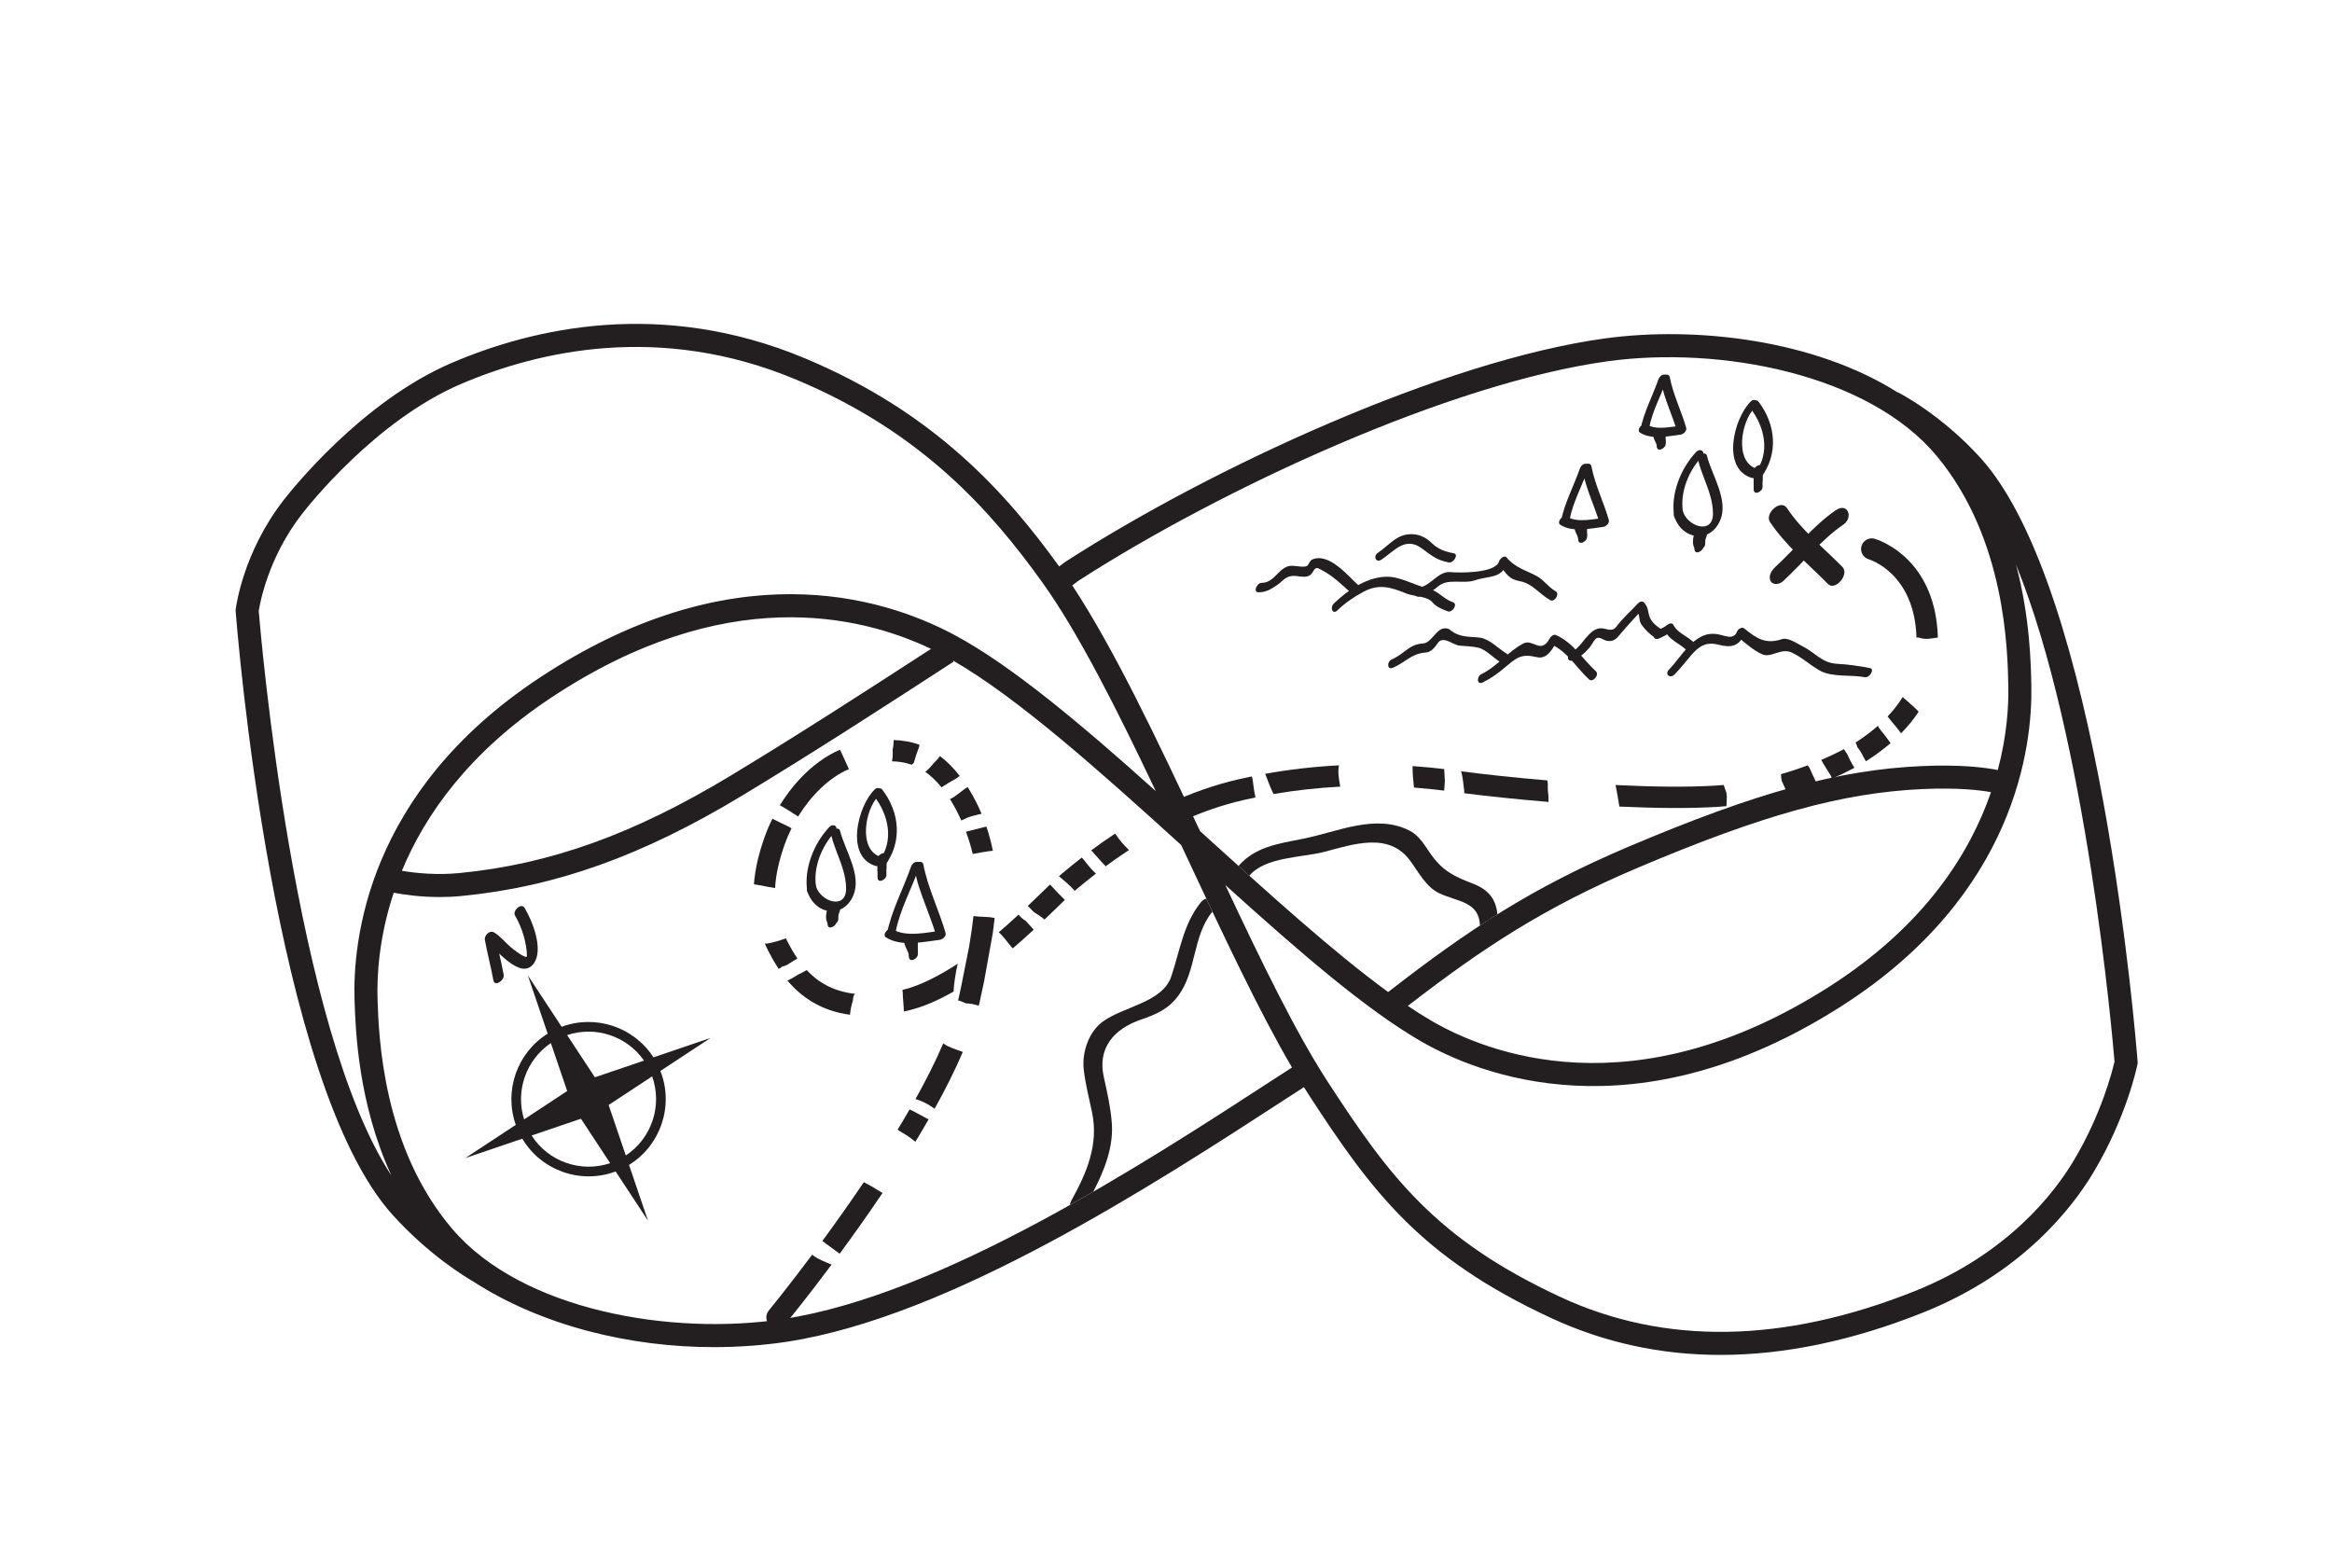 <?xml version="1.0" encoding="utf-8"?>
<!-- Generator: Adobe Illustrator 15.0.2, SVG Export Plug-In . SVG Version: 6.00 Build 0)  -->
<!DOCTYPE svg PUBLIC "-//W3C//DTD SVG 1.1//EN" "http://www.w3.org/Graphics/SVG/1.1/DTD/svg11.dtd">
<svg version="1.1" id="Layer_7" xmlns="http://www.w3.org/2000/svg" xmlns:xlink="http://www.w3.org/1999/xlink" x="0px" y="0px"
	 width="260.986px" height="175.491px" viewBox="0 0 260.986 175.491" enable-background="new 0 0 260.986 175.491"
	 xml:space="preserve">
<path fill="#231F20" d="M73.909,119.858l5.613-3.693l-6.389,2.174c-2.186-3.4-6.482-4.836-10.275-3.422l-3.785-5.754l2.221,6.523
	c-3.434,2.139-4.915,6.408-3.57,10.207l-5.654,3.719l6.381-2.172c2.136,3.586,6.559,5.127,10.447,3.668l3.621,5.506l-2.123-6.24
	C73.947,128.19,75.437,123.741,73.909,119.858z M72.075,118.7l-5.498,1.869l-3.106-4.723
	C66.645,114.784,70.169,115.954,72.075,118.7z M61.652,116.741l1.825,5.365l-4.822,3.174
	C57.656,122.103,58.875,118.606,61.652,116.741z M59.497,127.083l5.519-1.877l3.269,4.971
	C65.013,131.284,61.364,130.011,59.497,127.083z M70.037,129.319l-1.922-5.65l4.87-3.203
	C74.158,123.735,72.932,127.409,70.037,129.319z"/>
<g>
	<path fill="#231F20" d="M140.851,66.289c0.84,0.002,1.423-0.364,2.102-0.827c0.776-0.529,0.947-1.167,2.333-0.972
		c0.404,0.057,0.854,0.131,1.242-0.073c0.534-0.28,0.493-1.049,1.061-0.784c1.522,0.711,2.532,1.772,3.764,2.864
		c0.417,0.371,1.186-0.537,0.764-0.91c-1.229-1.093-3.336-3.764-5.239-2.974c-0.246,0.102-0.379,0.415-0.498,0.622
		c-0.202,0.356-1.27,0.097-1.749,0.085c-1.495-0.037-1.894,1.916-3.44,1.912C140.669,65.231,140.187,66.287,140.851,66.289
		L140.851,66.289z"/>
</g>
<g>
	<path fill="#231F20" d="M149.688,68.302c0.862-0.836,1.822-1.484,2.88-2.057c1.768-0.957,3.106-0.515,4.845,0.186
		c0.863,0.348,2.337,0.26,2.935,1.017c0.345,0.438,1.17,0.794,1.696,0.975c0.505,0.173,1.14-0.825,0.568-1.021
		c-1.107-0.379-1.639-1.28-2.785-1.543c-1.384-0.316-2.979-1.239-4.381-1.307c-2.288-0.109-4.595,1.465-6.17,2.993
		C148.817,67.989,149.123,68.85,149.688,68.302L149.688,68.302z"/>
</g>
<g>
	<path fill="#231F20" d="M158.831,66.767c0.979-0.197,1.384-0.565,2.195-1.202c1.091-0.856,2.728-0.178,4.046-0.62
		c1.689-0.567,3.07-0.121,3.621-2.101c-0.283,0.151-0.566,0.303-0.85,0.454c0.796,0.962,1.018,1.52,2.244,1.746
		c1.445,0.267,2.196,1.453,3.425,2.134c0.457,0.252,1.105-0.724,0.568-1.021c-0.8-0.441-1.291-1.248-2.076-1.673
		c-1.225-0.663-2.446-0.948-3.397-2.096c-0.266-0.322-0.783,0.213-0.85,0.454c-0.377,1.354-4.597,1.277-5.408,1.188
		c-1.332-0.148-2.197,1.467-3.429,1.714C158.395,65.85,158.11,66.911,158.831,66.767L158.831,66.767z"/>
</g>
<g>
	<path fill="#231F20" d="M154.617,62.624c1.468-0.976,2.638-2.627,4.534-1.232c1.082,0.797,1.617,1.288,2.991,1.556
		c0.521,0.101,1.141-0.91,0.568-1.021c-1.008-0.195-1.771-0.452-2.519-1.188c-0.57-0.563-1.299-0.919-2.114-0.953
		c-1.744-0.073-2.533,1.191-3.873,2.082C153.652,62.233,153.971,63.054,154.617,62.624L154.617,62.624z"/>
</g>
<g>
	<path fill="#231F20" d="M155.912,74.726c1.353-0.584,2.064-1.6,3.669-1.7c0.574-0.036,1.02-0.591,1.306-1.024
		c0.614-0.93,1.65,0.169,2.461,0.255c0.703,0.074,1.422,0.068,2.113,0.232c0.825,0.195,1.688,1.156,2.422,1.595
		c0.485,0.292,1.229-0.632,0.764-0.91c-0.991-0.595-1.972-1.732-3.191-1.832c-1.073-0.088-2.09-0.04-3.007-0.717
		c-0.319-0.237-0.282-0.273-0.677-0.302c-1.013-0.074-1.527,1.626-2.498,1.687c-1.627,0.103-2.042,1.154-3.525,1.795
		C155.209,74.036,155.197,75.034,155.912,74.726L155.912,74.726z"/>
</g>
<g>
	<path fill="#231F20" d="M165.947,76.372c0.915-0.441,1.655-0.981,2.431-1.634c1.364-1.146,1.865-1.613,3.633-1.188
		c1.161,0.279,1.812-1.025,2.242-1.832c-0.231,0.125-0.462,0.249-0.693,0.374c1.877,0.833,2.832,2.616,4.287,3.956
		c0.409,0.378,1.179-0.528,0.764-0.91c-1.522-1.403-2.523-3.197-4.482-4.067c-0.261-0.115-0.583,0.167-0.693,0.374
		c-0.984,1.842-1.862,0.012-2.939,0.567c-1.741,0.898-2.924,2.576-4.712,3.438C165.258,75.703,165.245,76.711,165.947,76.372
		L165.947,76.372z"/>
</g>
<g>
	<path fill="#231F20" d="M176.035,73.892c0.751-0.305,1.266-0.743,1.794-1.344c0.21-0.239,0.379-0.527,0.548-0.796
		c0.49-0.777,0.924-0.117,1.502-0.026c0.674,0.105,1.004-0.21,1.419-0.714c0.831-1.008,1.725-1.929,2.602-2.901
		c-0.257,0.033-0.515,0.067-0.771,0.101c0.456,0.576,0.222,1.203,0.601,1.729c0.438,0.606,0.921,1.043,1.534,1.478
		c0.461,0.327,1.215-0.591,0.764-0.91c-0.606-0.431-1.269-0.861-1.475-1.664c-0.154-0.598-0.132-0.88-0.518-1.368
		c-0.225-0.285-0.564-0.129-0.771,0.101c-0.772,0.855-1.674,1.616-2.361,2.543c-0.482,0.651-1.004,0.249-1.626,0.198
		c-1.474-0.121-2.222,2.173-3.404,2.653C175.325,73.19,175.315,74.184,176.035,73.892L176.035,73.892z"/>
</g>
<g>
	<path fill="#231F20" d="M185.521,71.476c0.566-0.153,1.04-0.444,1.502-0.799c-0.22-0.004-0.439-0.007-0.659-0.011
		c0.582,1.11,1.829,1.399,2.587,2.321c0.341,0.415,1.123-0.474,0.764-0.91c-0.704-0.858-1.908-1.125-2.444-2.147
		c-0.138-0.264-0.479-0.149-0.659-0.011c-0.316,0.242-0.612,0.429-1,0.533C185.097,70.591,184.813,71.666,185.521,71.476
		L185.521,71.476z"/>
</g>
<g>
	<path fill="#231F20" d="M187.419,75.476c0.645-0.667,1.211-1.401,1.815-2.104c0.914-1.063,1.681-1.58,3.1-1.214
		c1.393,0.359,2.286,0.191,2.915-1.216c0.316-0.709-0.548-0.88-0.818-0.273c-0.478,1.068-1.472,0.392-2.317,0.296
		c-0.704-0.08-1.232,0.01-1.851,0.354c-1.445,0.806-2.357,2.46-3.48,3.622C186.266,75.474,186.914,75.998,187.419,75.476
		L187.419,75.476z"/>
</g>
<g>
	<path fill="#231F20" d="M194.458,71.261c0.896,0.719,1.708,1.495,2.764,1.97c0.98,0.439,2.087-0.743,3.268-0.213
		c1.209,0.543,2.105,1.459,3.258,2.075c1.331,0.712,3.512,0.414,4.961,0.698c0.521,0.102,1.141-0.909,0.568-1.021
		c-1.241-0.243-2.434-0.411-3.696-0.48c-1.684-0.093-2.433-1.252-3.821-1.943c-0.563-0.279-1.64-1.046-2.321-0.819
		c-1.845,0.615-2.836-0.071-4.216-1.176C194.783,69.998,194.021,70.911,194.458,71.261L194.458,71.261z"/>
</g>
<g>
	<g>
		<path fill="#231F20" d="M97.878,88.366C96,90.2,94.547,95.881,98.007,96.922c0.512,0.153,1.143-0.849,0.568-1.021
			c-2.565-0.771-1.76-5.336-0.285-6.776C98.747,88.678,98.441,87.816,97.878,88.366L97.878,88.366z"/>
	</g>
	<g>
		<path fill="#231F20" d="M97.838,89.113c1.616,2.111,2.248,4.969,0.548,7.239c-0.437,0.583,0.194,1.128,0.639,0.535
			c1.973-2.635,1.685-5.945-0.28-8.511C98.371,87.89,97.519,88.697,97.838,89.113L97.838,89.113z"/>
	</g>
	<g>
		<path fill="#231F20" d="M98.209,96.13c0,0.423,0,0.846,0,1.269c0,0.735,0.992,0.272,0.992-0.266c0-0.008,0-0.017,0-0.024
			c0-0.735-0.992-0.272-0.992,0.266c0,0.009,0,0.017,0,0.024c0,0.735,0.992,0.272,0.992-0.266c0-0.423,0-0.846,0-1.269
			C99.201,95.129,98.209,95.592,98.209,96.13L98.209,96.13z"/>
	</g>
	<g>
		<path fill="#231F20" d="M98.209,96.544c0,0.553,0,1.105,0,1.658c0,0.735,0.992,0.272,0.992-0.266c0-0.553,0-1.105,0-1.658
			C99.201,95.543,98.209,96.006,98.209,96.544L98.209,96.544z"/>
	</g>
</g>
<g>
	<g>
		<path fill="#231F20" d="M99.147,104.905c1.66,1.078,4.182,0.512,6.014,0.28c0.33-0.042,0.771-0.401,0.66-0.786
			c-0.748-2.585-1.982-5.012-2.486-7.666c-0.031-0.161-0.157-0.271-0.322-0.271c-0.138,0-0.275,0-0.414,0
			c-0.298,0-0.545,0.265-0.637,0.527c-0.89,2.547-2.205,4.925-2.722,7.593c-0.137,0.708,0.894,0.244,0.992-0.266
			c0.496-2.566,1.81-4.875,2.665-7.325c-0.212,0.176-0.425,0.352-0.637,0.527c0.439,0,0.174,0.17,0.292,0.68
			c0.163,0.703,0.399,1.398,0.643,2.077c0.552,1.545,1.188,3.063,1.644,4.639c0.221-0.262,0.44-0.524,0.66-0.786
			c-1.606,0.203-4.133,0.809-5.588-0.134C99.437,103.687,98.688,104.608,99.147,104.905L99.147,104.905z"/>
	</g>
	<g>
		<path fill="#231F20" d="M102.189,104.823c-0.509-0.468-1.105,0.319-0.956,0.84c0.126,0.436,0.448,0.877,0.498,1.324
			c0.073,0.652,1.039-0.003,0.982-0.516c-0.027-0.246-0.168-0.501-0.261-0.727c-0.059-0.141-0.116-0.281-0.173-0.424
			c-0.022-0.058-0.045-0.115-0.064-0.175c-0.05-0.153,0.03-0.11-0.047,0.072c-0.172,0.171-0.343,0.341-0.514,0.511
			c-0.265-0.085-0.341-0.083-0.229,0.004C101.836,106.11,102.605,105.204,102.189,104.823L102.189,104.823z"/>
	</g>
	<g>
		<path fill="#231F20" d="M101.727,105.62c0,0.483,0,0.966,0,1.449c0,0.735,0.992,0.272,0.992-0.266c0-0.483,0-0.966,0-1.449
			C102.719,104.619,101.727,105.082,101.727,105.62L101.727,105.62z"/>
	</g>
</g>
<g>
	<g>
		<path fill="#231F20" d="M90.345,99.735c0.838,2.666,4.019,3.141,5.153,0.48c0.968-2.267-0.937-5.074-1.479-7.211
			c-0.165-0.65-1.11,0.01-0.982,0.516c0.326,1.286,0.914,2.499,1.299,3.769c0.216,0.714,0.361,1.452,0.355,2.199
			c-0.02,2.362-2.833,1.424-3.364-0.269C91.125,98.577,90.188,99.238,90.345,99.735L90.345,99.735z"/>
	</g>
	<g>
		<path fill="#231F20" d="M91.327,99.22c-0.337-2.145,0.646-4.551,2.105-6.104c0.508-0.54-0.138-1.066-0.637-0.535
			c-1.711,1.819-2.845,4.647-2.451,7.154C90.447,100.39,91.407,99.732,91.327,99.22L91.327,99.22z"/>
	</g>
	<g>
		<path fill="#231F20" d="M92.646,101.549c-0.161,0.533-0.357,1.325,0.015,1.818c0.369,0.49,1.223-0.317,0.906-0.736
			c-0.225-0.299-0.082-0.758,0.015-1.08C93.808,100.803,92.813,100.992,92.646,101.549L92.646,101.549z"/>
	</g>
	<g>
		<path fill="#231F20" d="M92.618,102.097c0,0.441,0,0.884,0,1.325c0,0.735,0.992,0.272,0.992-0.266c0-0.027,0-0.054,0-0.081
			c0-0.735-0.992-0.272-0.992,0.266c0,0.027,0,0.055,0,0.081c0,0.735,0.992,0.272,0.992-0.266c0-0.441,0-0.884,0-1.325
			C93.61,101.096,92.618,101.559,92.618,102.097L92.618,102.097z"/>
	</g>
	<g>
		<path fill="#231F20" d="M93.119,101.827c-0.201,0.436-0.292,0.825-0.294,1.305c-0.002,0.735,0.99,0.272,0.992-0.266
			c0.001-0.273,0.003-0.513,0.12-0.766C94.264,101.395,93.397,101.226,93.119,101.827L93.119,101.827z"/>
	</g>
</g>
<g>
	<g>
		<path fill="#231F20" d="M195.931,44.937c-1.879,1.834-3.329,7.513,0.129,8.556c0.512,0.153,1.142-0.848,0.568-1.021
			c-2.563-0.772-1.761-5.336-0.285-6.776C196.801,45.248,196.494,44.387,195.931,44.937L195.931,44.937z"/>
	</g>
	<g>
		<path fill="#231F20" d="M195.891,45.684c1.617,2.109,2.249,4.967,0.55,7.236c-0.438,0.583,0.193,1.128,0.637,0.535
			c1.973-2.634,1.686-5.944-0.28-8.508C196.424,44.46,195.571,45.268,195.891,45.684L195.891,45.684z"/>
	</g>
	<g>
		<path fill="#231F20" d="M196.263,52.698c0,0.423,0,0.846,0,1.268c0,0.735,0.992,0.272,0.992-0.266c0-0.008,0-0.017,0-0.024
			c0-0.735-0.992-0.272-0.992,0.266c0,0.009,0,0.017,0,0.024c0,0.735,0.992,0.272,0.992-0.266c0-0.423,0-0.845,0-1.268
			C197.255,51.697,196.263,52.16,196.263,52.698L196.263,52.698z"/>
	</g>
	<g>
		<path fill="#231F20" d="M196.263,53.114c0,0.552,0,1.104,0,1.655c0,0.735,0.992,0.272,0.992-0.266c0-0.552,0-1.104,0-1.655
			C197.255,52.113,196.263,52.576,196.263,53.114L196.263,53.114z"/>
	</g>
</g>
<g>
	<g>
		<path fill="#231F20" d="M174.624,58.738c1.322,0.86,3.307,0.42,4.768,0.237c0.33-0.041,0.771-0.402,0.66-0.786
			c-0.588-2.029-1.557-3.935-1.951-6.019c-0.03-0.161-0.157-0.271-0.322-0.271c-0.108,0-0.217,0-0.326,0
			c-0.298,0-0.545,0.265-0.637,0.527c-0.701,2.01-1.735,3.884-2.144,5.988c-0.137,0.708,0.893,0.244,0.992-0.266
			c0.388-2.003,1.42-3.808,2.087-5.721c-0.212,0.176-0.425,0.352-0.637,0.527c0.108,0,0.217,0,0.326,0
			c-0.107-0.09-0.215-0.18-0.322-0.271c0.396,2.087,1.363,3.989,1.951,6.019c0.221-0.262,0.44-0.524,0.66-0.786
			c-1.238,0.154-3.221,0.638-4.342-0.091C174.913,57.519,174.165,58.44,174.624,58.738L174.624,58.738z"/>
	</g>
	<g>
		<path fill="#231F20" d="M177.177,58.48c-0.082-0.075-0.18-0.13-0.295-0.123c-0.234,0.014-0.479,0.175-0.578,0.392
			c-0.271,0.592,0.251,1.018,0.326,1.581c0.088,0.653,1.051-0.003,0.982-0.516c-0.024-0.178-0.116-0.356-0.183-0.521
			c-0.047-0.113-0.094-0.227-0.14-0.34c-0.114-0.281-0.007-0.283-0.168,0.069c-0.193,0.131-0.386,0.262-0.579,0.392
			c-0.173-0.084-0.216-0.092-0.13-0.023C176.826,59.765,177.595,58.858,177.177,58.48L177.177,58.48z"/>
	</g>
	<g>
		<path fill="#231F20" d="M176.625,59.23c0,0.38,0,0.759,0,1.139c0,0.735,0.992,0.272,0.992-0.266c0-0.38,0-0.759,0-1.139
			C177.617,58.229,176.625,58.692,176.625,59.23L176.625,59.23z"/>
	</g>
</g>
<g>
	<g>
		<path fill="#231F20" d="M183.546,48.423c1.252,0.811,3.119,0.399,4.502,0.228c0.33-0.041,0.771-0.402,0.66-0.786
			c-0.553-1.912-1.465-3.707-1.838-5.67c-0.031-0.161-0.157-0.271-0.322-0.271c-0.102,0-0.204,0-0.307,0
			c-0.298,0-0.545,0.265-0.637,0.527c-0.663,1.896-1.636,3.663-2.021,5.649c-0.137,0.708,0.894,0.244,0.992-0.266
			c0.364-1.884,1.336-3.582,1.964-5.382c-0.212,0.176-0.425,0.352-0.637,0.527c0.102,0,0.204,0,0.307,0
			c-0.107-0.09-0.215-0.18-0.322-0.271c0.374,1.966,1.286,3.758,1.838,5.67c0.221-0.262,0.44-0.524,0.66-0.786
			c-1.159,0.145-3.025,0.599-4.076-0.081C183.834,47.204,183.086,48.126,183.546,48.423L183.546,48.423z"/>
	</g>
	<g>
		<path fill="#231F20" d="M185.994,48.124c-0.127-0.113-0.25-0.135-0.417-0.101c-0.238,0.048-0.44,0.288-0.513,0.51
			c-0.159,0.491,0.3,0.917,0.363,1.378c0.091,0.653,1.053-0.003,0.982-0.516c-0.025-0.18-0.117-0.359-0.186-0.525
			c-0.046-0.111-0.092-0.223-0.137-0.335c-0.08-0.198,0.001-0.271-0.087,0.001c-0.171,0.17-0.342,0.34-0.513,0.51
			c-0.086-0.004-0.172-0.008-0.258-0.012C185.648,49.405,186.416,48.497,185.994,48.124L185.994,48.124z"/>
	</g>
	<g>
		<path fill="#231F20" d="M185.423,48.866c0,0.357,0,0.715,0,1.072c0,0.735,0.992,0.272,0.992-0.266c0-0.357,0-0.715,0-1.072
			C186.415,47.865,185.423,48.328,185.423,48.866L185.423,48.866z"/>
	</g>
</g>
<g>
	<g>
		<path fill="#231F20" d="M187.36,57.754c0.839,2.665,4.02,3.141,5.154,0.479c0.966-2.268-0.938-5.072-1.479-7.209
			c-0.165-0.65-1.11,0.01-0.982,0.516c0.325,1.286,0.913,2.497,1.298,3.767c0.216,0.714,0.361,1.451,0.355,2.199
			c-0.019,2.362-2.832,1.426-3.364-0.268C188.141,56.597,187.204,57.257,187.36,57.754L187.36,57.754z"/>
	</g>
	<g>
		<path fill="#231F20" d="M188.343,57.238c-0.336-2.146,0.647-4.552,2.107-6.104c0.507-0.54-0.139-1.066-0.639-0.535
			c-1.71,1.82-2.844,4.647-2.451,7.155C187.463,58.408,188.423,57.751,188.343,57.238L188.343,57.238z"/>
	</g>
	<g>
		<path fill="#231F20" d="M189.663,59.567c-0.161,0.533-0.357,1.325,0.015,1.818c0.369,0.49,1.223-0.317,0.906-0.736
			c-0.225-0.299-0.082-0.758,0.015-1.08C190.824,58.821,189.83,59.011,189.663,59.567L189.663,59.567z"/>
	</g>
	<g>
		<path fill="#231F20" d="M189.635,60.115c0,0.441,0,0.883,0,1.324c0,0.735,0.992,0.272,0.992-0.266c0-0.027,0-0.055,0-0.082
			c0-0.735-0.992-0.272-0.992,0.266c0,0.027,0,0.055,0,0.082c0,0.735,0.992,0.272,0.992-0.266c0-0.441,0-0.883,0-1.324
			C190.627,59.114,189.635,59.577,189.635,60.115L189.635,60.115z"/>
	</g>
	<g>
		<path fill="#231F20" d="M190.136,59.846c-0.201,0.436-0.292,0.825-0.294,1.305c-0.002,0.735,0.99,0.272,0.992-0.266
			c0.001-0.273,0.003-0.513,0.12-0.766C191.28,59.413,190.414,59.244,190.136,59.846L190.136,59.846z"/>
	</g>
</g>
<g>
	<path fill="#231F20" d="M56.372,109.109c-0.274-1.517-0.677-3.004-0.951-4.52c-0.343,0.279-0.686,0.56-1.028,0.84
		c1.062,0.633,3.886,4.428,5.345,2.396c1.127-1.568-0.15-4.751-1.031-6.22c-0.367-0.613-1.389,0.33-1.066,0.867
		c0.756,1.262,1.308,3.042,1.334,4.515c0.009,0.457-1.551-0.744-1.848-1.006c-0.606-0.535-1.133-1.208-1.833-1.625
		c-0.49-0.292-1.121,0.327-1.028,0.84c0.274,1.517,0.677,3.004,0.951,4.52C55.355,110.486,56.48,109.712,56.372,109.109
		L56.372,109.109z"/>
</g>
<g>
	<path fill="#231F20" d="M205.441,57.11c-2.508,1.725-4.524,4.291-6.758,6.346c-0.399,0.367-0.824,1.013-0.521,1.57
		c0.284,0.521,1.023,0.356,1.386,0.023c2.233-2.055,4.251-4.621,6.758-6.346C207.455,57.914,206.788,56.184,205.441,57.11
		L205.441,57.11z"/>
</g>
<g>
	<path fill="#231F20" d="M198.083,58.413c1.786,2.677,4.256,4.671,6.494,6.942c0.813,0.825,2.442-1.068,1.607-1.916
		c-2.123-2.153-4.502-4.035-6.195-6.573C199.275,55.797,197.465,57.487,198.083,58.413L198.083,58.413z"/>
</g>
<path fill="#231F20" d="M124.426,125.663c-0.137-1.76-0.51-3.412-0.895-5.131c-0.722-3.217,1.117-5.377,4.134-6.412
	c1.748-0.598,3.11-1.184,4.23-2.717c2.015-2.758,1.583-6.621,3.739-9.305c0.021-0.023,0.033-0.051,0.053-0.076
	c-0.229-0.48-0.457-0.965-0.686-1.451c-0.213,0.059-0.437,0.201-0.644,0.457c-1.923,2.396-2.313,5.418-3.276,8.26
	c-0.984,2.91-5.332,3.346-7.662,5.045c-1.604,1.17-2.346,3.473-2.131,5.377c0.183,1.604,0.584,3.148,0.918,4.725
	c0.775,3.664-0.571,6.785-2.299,9.916c-0.108,0.195-0.161,0.365-0.177,0.518c0.88-0.494,1.755-0.994,2.626-1.496
	C123.592,130.979,124.639,128.376,124.426,125.663z"/>
<path fill="#231F20" d="M164.77,98.862c-2.063-0.785-3.367-1.42-4.703-3.357c-0.629-0.912-1.256-2-2.281-2.527
	c-3.837-1.969-8.129,0.146-11.996,0.904c-2.853,0.559-5.332,0.92-7.182,3.031c0.406,0.367,0.813,0.732,1.217,1.098
	c1.736-2.115,5.911-2.035,8.342-2.664c3.278-0.848,7.261-2.279,9.656,0.986c0.906,1.236,1.785,2.947,3.245,3.635
	c2.038,0.963,4.46,0.9,4.565,3.613c0.646-0.424,1.298-0.842,1.952-1.252C167.418,100.642,166.625,99.567,164.77,98.862z"/>
<path fill="#231F20" d="M239.229,118.8c-0.167-2.152-4.204-52.838-17.598-67.57c-4.426-4.871-9.029-7.221-9.223-7.32l-0.01,0.021
	c-9.365-5.922-22.627-7.449-32.799-6.053c-18.011,2.473-43.983,14.436-60.329,24.973c-0.132,0.084-0.424,0.307-0.712,0.531
	c-0.008,0.004-0.014,0.01-0.02,0.014c-5.871-8.126-13.867-17.203-28.49-23.309c-16.011-6.685-30.315-3.401-39.496,0.529
	c-10.083,4.318-17.978,14.28-18.845,15.401c-4.52,5.844-5.293,11.911-5.324,12.165l-0.015,0.127l0.01,0.127
	c0.165,2.148,4.204,52.838,17.595,67.57c4.102,4.514,8.096,6.889,9.004,7.428c7.736,4.986,17.591,7.334,26.885,7.334
	c2.847,0,5.606-0.207,8.166-0.596c18.331-2.785,41.085-17.574,56.142-27.359l1.758-1.141c0.16,0.254,0.32,0.51,0.479,0.754
	c7.197,11.092,12.615,18.314,27.152,25.068c5.947,2.764,12.291,4.146,18.993,4.146c7.153-0.002,14.714-1.576,22.624-4.723
	c11.143-4.436,16.782-11.783,19.151-15.768c3.689-6.203,4.832-11.766,4.879-12l0.035-0.176L239.229,118.8z M120.666,65.015
	c16.107-10.384,41.645-22.164,59.285-24.586c12.513-1.721,29.194,1.396,36.857,10.674c7.661,9.274,7.881,21.695,7.953,25.777
	c0.039,2.145-0.148,5.434-1.18,9.303c-1.33-0.271-4.07-0.646-8.546-0.443c-9.265,0.418-18.448,2.945-32.755,9.01
	c-10.906,4.623-17.99,9.336-26.923,16.277c-6.146-4.486-13.319-10.992-20.312-17.34c-0.248-0.225-0.497-0.451-0.745-0.676
	c-4.775-10.193-9.667-20.486-14.298-27.492c0.044-0.035,0.088-0.068,0.132-0.102C120.35,65.251,120.563,65.083,120.666,65.015z
	 M222.823,88.659c-2.348,6.811-7.399,14.916-18.055,21.736c-21.985,14.072-38.466,7.395-44.53,3.871
	c-0.861-0.502-1.756-1.066-2.68-1.689c8.473-6.547,15.332-11.051,25.728-15.457c14-5.936,22.935-8.404,31.867-8.809
	C219.15,88.132,221.617,88.435,222.823,88.659z M33.745,57.592c0.825-1.066,8.336-10.546,17.82-14.606
	c8.725-3.736,22.311-6.859,37.491-0.521c14.189,5.924,21.908,14.8,27.586,22.701c4.043,5.629,8.387,14.279,12.703,23.367
	c-8.122-7.281-16.145-14.094-22.688-17.555c-8.084-4.273-24.858-9.315-46.368,4.938c-19.268,12.77-20.83,29.473-20.609,36.063
	c0.109,3.248,0.391,11.506,4.129,19.59c-10.871-16.521-14.622-60.371-14.852-63.191C29.085,67.548,30.003,62.431,33.745,57.592z
	 M104.193,72.622c-7.958,5.164-15.204,9.828-22.47,14.217c-10.822,6.533-20.166,9.887-30.299,10.871
	c-2.563,0.25-4.877,0.012-6.447-0.254c2.588-6.25,7.51-13.281,16.736-19.395C81.044,65.249,96.207,68.804,104.193,72.622z
	 M142.766,120.655c-14.87,9.666-37.343,24.271-55.124,26.971c-12.5,1.904-29.234-0.953-37.024-10.086
	c-7.806-9.15-8.226-21.568-8.362-25.648c-0.088-2.617,0.135-6.945,1.808-11.98c1.259,0.238,3.048,0.482,5.13,0.482
	c0.789,0,1.623-0.035,2.482-0.119c10.534-1.025,20.213-4.488,31.38-11.232c7.644-4.615,15.24-9.52,23.668-14.992l-0.092-0.139
	c7.318,4.209,16.532,12.471,25.557,20.658c0.199,0.424,0.396,0.846,0.594,1.268c4.146,8.863,8.097,17.297,11.81,23.633
	L142.766,120.655z M232.114,129.835c-2.203,3.705-7.456,10.537-17.891,14.691c-14.636,5.824-27.953,6.037-39.579,0.635
	c-13.91-6.465-19.133-13.432-26.078-24.135c-3.551-5.471-7.389-13.373-11.434-21.975c8.031,7.252,15.555,13.805,21.812,17.441
	c6.474,3.76,24.034,10.908,47.212-3.93c19.471-12.461,21.298-29.139,21.182-35.729c-0.045-2.439-0.139-7.709-1.713-13.629
	c7.897,19.412,10.789,52.787,11.021,55.604C236.429,119.757,235.224,124.606,232.114,129.835z"/>
<g>
	<path fill="#231F20" d="M96.676,132.306c-1.599,2.368-3.192,4.604-4.641,6.576c0.629,0.496,1.299,0.942,1.937,1.43
		c1.496-2.032,3.144-4.345,4.797-6.801c-0.369-0.208-0.732-0.427-1.086-0.659C97.345,132.675,97.008,132.495,96.676,132.306z"/>
	<path fill="#231F20" d="M101.816,124.175c-0.007-0.004-0.011-0.008-0.018-0.011c-0.436,0.756-0.885,1.513-1.344,2.267
		c0.18,0.108,0.355,0.222,0.528,0.339c0.521,0.281,1.002,0.635,1.46,1.018c0.507-0.831,1.001-1.666,1.479-2.502
		c-0.603-0.319-1.192-0.664-1.802-0.972C102.021,124.265,101.919,124.219,101.816,124.175z"/>
	<path fill="#231F20" d="M105.563,116.772c-0.851,1.995-1.913,4.097-3.103,6.228c0.722,0.218,1.498,0.602,2.138,1.091
		c1.2-2.161,2.28-4.306,3.154-6.357c-0.726-0.291-1.495-0.473-2.15-0.931C105.588,116.793,105.575,116.782,105.563,116.772z"/>
	<path fill="#231F20" d="M88.784,91.04c0.11,0.063,0.218,0.128,0.322,0.197c0.025,0.016,0.051,0.031,0.076,0.047
		c-0.001,0.002-0.002,0.003-0.004,0.005c0.009,0.006,0.017,0.012,0.024,0.018c0.04,0.024,0.078,0.052,0.117,0.076
		c1.412-2.282,3.425-4.349,5.684-5.302c-0.179-0.4-0.356-0.8-0.539-1.199c-0.07-0.146-0.139-0.293-0.203-0.441
		c-0.083-0.179-0.17-0.356-0.256-0.534c-1.583,0.681-3.119,1.797-4.516,3.295c-0.818,0.879-1.564,1.869-2.211,2.919
		C87.797,90.403,88.291,90.72,88.784,91.04z"/>
	<path fill="#231F20" d="M84.646,99.013c0.381,0.055,0.76,0.124,1.136,0.209c0.32,0.057,0.642,0.112,0.963,0.165
		c0.077-1.491,0.438-3.091,1.085-4.924c0.205-0.58,0.458-1.173,0.754-1.761c-0.158-0.085-0.314-0.172-0.471-0.26
		c-0.563-0.261-1.116-0.538-1.672-0.811c-0.332,0.667-0.624,1.35-0.867,2.036c-0.679,1.929-1.079,3.66-1.199,5.293
		C84.465,98.978,84.555,98.994,84.646,99.013z"/>
	<path fill="#231F20" d="M95.135,113.507c0.047-0.521,0.154-1.021,0.312-1.508c0.014-0.117,0.027-0.233,0.043-0.353
		c0.022-0.175,0.101-0.314,0.206-0.417c-2.438-0.268-4.141-1.295-5.415-2.657c-0.272,0.16-0.548,0.312-0.831,0.439
		c-0.059,0.031-0.117,0.062-0.176,0.092c-0.368,0.237-0.743,0.465-1.15,0.637c1.553,1.837,3.748,3.4,7.012,3.831
		C95.135,113.55,95.132,113.53,95.135,113.507z"/>
	<path fill="#231F20" d="M107.188,107.858c-1.89,1.228-4.144,2.43-5.994,2.881c-0.068,0.017-0.135,0.032-0.203,0.048
		c0.019,0.06,0.03,0.125,0.032,0.196c0.013,0.739,0.118,1.473,0.133,2.214c0,0.002-0.001,0.003-0.001,0.004
		c0.2-0.043,0.401-0.089,0.605-0.139c1.649-0.403,3.332-1.154,4.98-2.105C106.679,110.529,107.018,108.436,107.188,107.858z"/>
	<path fill="#231F20" d="M87.371,108.313c0.103-0.112,0.247-0.19,0.436-0.206c0.088-0.039,0.176-0.077,0.265-0.113
		c0.391-0.239,0.771-0.498,1.17-0.724c-0.424-0.617-0.793-1.268-1.128-1.924c-0.057-0.111-0.108-0.222-0.161-0.332
		c-0.689,0.255-1.385,0.467-2.115,0.588c-0.088,0.015-0.173,0.011-0.253-0.008c0.124,0.278,0.257,0.558,0.399,0.839
		c0.333,0.65,0.714,1.328,1.159,1.997C87.219,108.392,87.295,108.352,87.371,108.313z"/>
	<path fill="#231F20" d="M100.013,82.825c0.004,0.368-0.035,0.737-0.118,1.107c0.042,0.425,0.011,0.872-0.069,1.274
		c0.752,0.013,1.489,0.124,2.214,0.385c0.076-0.072,0.152-0.145,0.228-0.217c0.181-0.619,0.374-1.236,0.609-1.836
		c-0.001-0.068,0.011-0.129,0.027-0.184C101.942,83.004,100.974,82.853,100.013,82.825z"/>
	<path fill="#231F20" d="M105.202,84.62c-0.232,0.301-0.486,0.579-0.753,0.844c-0.258,0.34-0.565,0.645-0.895,0.92
		c0.614,0.429,1.219,0.995,1.816,1.732c0.523-0.335,1.043-0.67,1.592-0.952c0.151-0.104,0.3-0.212,0.446-0.325
		C106.691,85.916,105.953,85.188,105.202,84.62z"/>
	<path fill="#231F20" d="M108.418,88.288c-0.045-0.07-0.089-0.139-0.134-0.208c-0.678,0.422-1.24,1.013-1.966,1.362
		c0.023,0.038,0.048,0.074,0.072,0.113c0.438,0.699,0.841,1.476,1.196,2.271c0.117-0.053,0.235-0.104,0.353-0.154
		c0.321-0.188,0.687-0.303,1.064-0.387c0.278-0.083,0.561-0.152,0.849-0.206C109.453,90.126,108.979,89.186,108.418,88.288z"/>
	<path fill="#231F20" d="M108.31,93.027c-0.067,0.034-0.138,0.052-0.207,0.059c0.322,0.86,0.581,1.712,0.756,2.49
		c0.036-0.011,1.876-0.357,2.26-0.354c-0.178-0.888-0.419-1.799-0.726-2.712C109.697,92.677,109.006,92.862,108.31,93.027z"/>
	<path fill="#231F20" d="M111.206,102.725c-0.41-0.115-1.035-0.098-1.536-0.139c-0.22-0.018-0.477-0.023-0.724-0.063
		c-0.109,1.024-0.266,2.105-0.463,3.257c0.008,0.005,0.013,0.013,0.021,0.019l-0.021,0.021l-0.942,4.723
		c-0.075,0.35-0.153,0.704-0.234,1.064c-0.027,0.121-0.056,0.243-0.086,0.365c0.05,0.005,0.101,0.014,0.155,0.031
		c0.244,0.079,0.479,0.178,0.706,0.289c0.474,0.009,0.974,0.105,1.456,0.266c0.036-0.145,0.07-0.288,0.102-0.43
		c0.175-0.782,0.338-1.536,0.491-2.271l0.979-5.438c0.08-0.572,0.148-1.129,0.206-1.674
		C111.28,102.742,111.244,102.735,111.206,102.725z"/>
	<path fill="#231F20" d="M117.918,99.423c-0.136-0.142-0.27-0.283-0.402-0.429c-0.271,0.259-0.561,0.54-0.874,0.844
		c-0.484,0.47-1.026,0.994-1.618,1.556c0.035,0.025,0.071,0.054,0.104,0.089c0.142,0.144,0.279,0.29,0.416,0.438
		c0.045,0.043,0.09,0.085,0.135,0.127c0.033,0.027,0.065,0.055,0.098,0.083c0.065,0.04,0.13,0.077,0.188,0.114
		c0.323,0.204,0.643,0.416,0.932,0.667c0.51-0.485,0.982-0.942,1.409-1.356c0.313-0.305,0.604-0.585,0.869-0.84
		C118.753,100.285,118.313,99.876,117.918,99.423z"/>
	<path fill="#231F20" d="M121.336,96.271c-0.034-0.038-0.067-0.076-0.103-0.114c-0.006-0.005-0.01-0.011-0.015-0.015
		c-0.051-0.057-0.103-0.109-0.154-0.164c-0.765,0.598-1.396,1.119-1.881,1.52l-0.308,0.253c-0.11,0.092-0.233,0.197-0.362,0.313
		c0.605,0.53,1.244,1.022,1.763,1.635c0.039-0.035,0.081-0.071,0.118-0.102l0.313-0.257c0.493-0.408,1.147-0.948,1.944-1.567
		C122.161,97.322,121.733,96.808,121.336,96.271z"/>
	<path fill="#231F20" d="M126.275,95.06c-0.528-0.507-1.006-1.064-1.408-1.681c-0.023-0.027-0.047-0.055-0.07-0.082
		c-0.989,0.649-1.884,1.283-2.671,1.871c0.011,0.012,0.021,0.023,0.032,0.034c0.005,0.006,0.009,0.011,0.014,0.016
		c0.008,0.009,0.018,0.02,0.026,0.029c0.042,0.036,0.081,0.078,0.117,0.128c0.002,0.001,0.003,0.004,0.005,0.006
		c0.473,0.524,0.925,1.065,1.424,1.565c0.77-0.569,1.64-1.18,2.599-1.802C126.319,95.116,126.298,95.088,126.275,95.06z"/>
	<path fill="#231F20" d="M140.184,87.209c-0.037-0.102-0.068-0.207-0.099-0.313c-0.494,0.101-0.988,0.209-1.48,0.322
		c-2.763,0.637-5.311,1.568-7.605,2.625c0.066,0.09,0.114,0.199,0.129,0.332c0.003,0.031,0.019,0.071,0.038,0.112
		c0.394,0.481,0.762,0.983,1.11,1.5c0.019,0.027,0.033,0.055,0.046,0.081c2.077-0.935,4.361-1.754,6.819-2.321
		c0.453-0.104,0.908-0.203,1.363-0.298C140.356,88.58,140.271,87.893,140.184,87.209z"/>
	<path fill="#231F20" d="M161.649,88.201c0.017-0.27,0.032-0.538,0.052-0.807c-0.029-0.439-0.053-0.879-0.069-1.319
		c-1.184-0.143-2.364-0.255-3.543-0.337c-0.012,0.807,0.07,1.606,0.154,2.405c1.123,0.085,2.249,0.197,3.377,0.34
		C161.63,88.39,161.639,88.295,161.649,88.201z"/>
	<path fill="#231F20" d="M173.305,89.751c-0.004-0.23-0.009-0.461-0.014-0.691c-0.061-0.428-0.087-0.857-0.063-1.285
		c-0.006-0.062-0.013-0.122-0.019-0.183c-0.014-0.084-0.024-0.167-0.037-0.249c-3.682-0.312-7.082-0.683-9.652-1.021
		c0.211,0.683,0.237,1.438,0.345,2.127c0.019,0.12,0.011,0.229-0.016,0.326C166.441,89.104,169.75,89.456,173.305,89.751z"/>
	<path fill="#231F20" d="M193.259,89.137c-0.017-0.148-0.034-0.297-0.055-0.445c-0.104-0.278-0.212-0.558-0.293-0.841
		c-0.29,0.026-0.58,0.051-0.874,0.068c-3.195,0.198-7.162,0.14-11.231-0.061c0.152,0.803,0.309,1.604,0.427,2.411
		c3.967,0.184,7.819,0.23,10.952,0.035c0.345-0.021,0.689-0.05,1.033-0.082C193.227,89.86,193.238,89.498,193.259,89.137z"/>
	<path fill="#231F20" d="M207.499,85.862c-0.28-0.445-0.528-0.909-0.729-1.394c-0.128-0.212-0.265-0.419-0.406-0.624
		c-0.72,0.382-1.573,0.793-2.54,1.204c0.325,0.595,0.696,1.162,1.059,1.737c0.08,0.128,0.111,0.252,0.107,0.368
		c0.929-0.398,1.786-0.812,2.557-1.225C207.53,85.909,207.514,85.886,207.499,85.862z"/>
	<path fill="#231F20" d="M210.795,82.109c-0.2-0.227-0.386-0.465-0.551-0.719c-0.036-0.054-0.061-0.106-0.077-0.159
		c-0.742,0.651-1.504,1.216-2.223,1.689c-0.091,0.061-0.188,0.123-0.291,0.187c0.056,0.066,0.101,0.149,0.13,0.251
		c0.024,0.084,0.05,0.166,0.077,0.247c0.284,0.369,0.522,0.759,0.721,1.175c0.083,0.138,0.163,0.276,0.245,0.415
		c0.15-0.094,0.295-0.187,0.436-0.279c0.843-0.557,1.618-1.141,2.325-1.749C211.333,82.808,211.058,82.462,210.795,82.109z"/>
	<path fill="#231F20" d="M214.36,79.273c-0.077-0.046-0.139-0.105-0.185-0.172c-0.4-0.363-0.81-0.718-1.217-1.074
		c-0.007-0.006-0.012-0.013-0.018-0.019c-0.488,0.795-1.065,1.521-1.688,2.178c0.48,0.646,1.043,1.227,1.508,1.883
		c0.762-0.774,1.417-1.584,1.969-2.421C214.605,79.526,214.482,79.4,214.36,79.273z"/>
	<path fill="#231F20" d="M214.845,71.384c0.655,0.232,1.345,0.06,2.031-0.031c-0.109-4.186-1.62-6.809-3.012-8.344
		c-1.882-2.079-3.975-2.688-4.063-2.713c-0.635-0.18-1.295,0.19-1.475,0.825c-0.18,0.636,0.19,1.296,0.825,1.477
		c0.058,0.015,5.118,1.538,5.333,8.763C214.591,71.333,214.711,71.336,214.845,71.384z"/>
	<path fill="#231F20" d="M202.847,86.686c-0.118-0.248-0.229-0.501-0.332-0.757c-0.03-0.037-0.062-0.073-0.092-0.109
		c-0.046-0.054-0.08-0.11-0.106-0.168c-0.93,0.349-1.935,0.686-3,0.988c0.013,0.238,0.03,0.477,0.072,0.712
		c0.233,0.515,0.466,1.027,0.689,1.546c1.148-0.328,2.251-0.697,3.293-1.091C203.187,87.437,203.012,87.063,202.847,86.686z"/>
	<path fill="#231F20" d="M149.855,85.655c-2.783,0.143-5.54,0.457-8.26,0.948c0.267,0.705,0.529,1.41,0.846,2.091
		c0.034,0.057,0.065,0.114,0.099,0.171c2.455-0.422,4.942-0.697,7.453-0.825C149.858,87.241,149.689,86.426,149.855,85.655z"/>
	<path fill="#231F20" d="M114.796,103.07c-0.302-0.199-0.584-0.419-0.804-0.71c-0.695,0.645-1.439,1.314-2.22,1.986
		c0.274,0.162,1.166,1.315,1.447,1.667c0.009,0.007,0.018,0.014,0.024,0.02l0.002-0.002l0.015,0.018
		c0.032,0.028,0.061,0.059,0.091,0.089c0.825-0.71,1.608-1.415,2.337-2.09C115.383,103.729,115.091,103.398,114.796,103.07z"/>
	<path fill="#231F20" d="M86.034,146.676c-0.419,0.51-0.346,1.264,0.164,1.683c0.223,0.183,0.491,0.272,0.759,0.272
		c0.345,0,0.688-0.148,0.924-0.436c0.252-0.306,2.361-2.881,5.187-6.664c-0.733-0.317-1.565-0.606-2.174-1.109
		C88.112,144.139,86.096,146.602,86.034,146.676z"/>
</g>
</svg>
